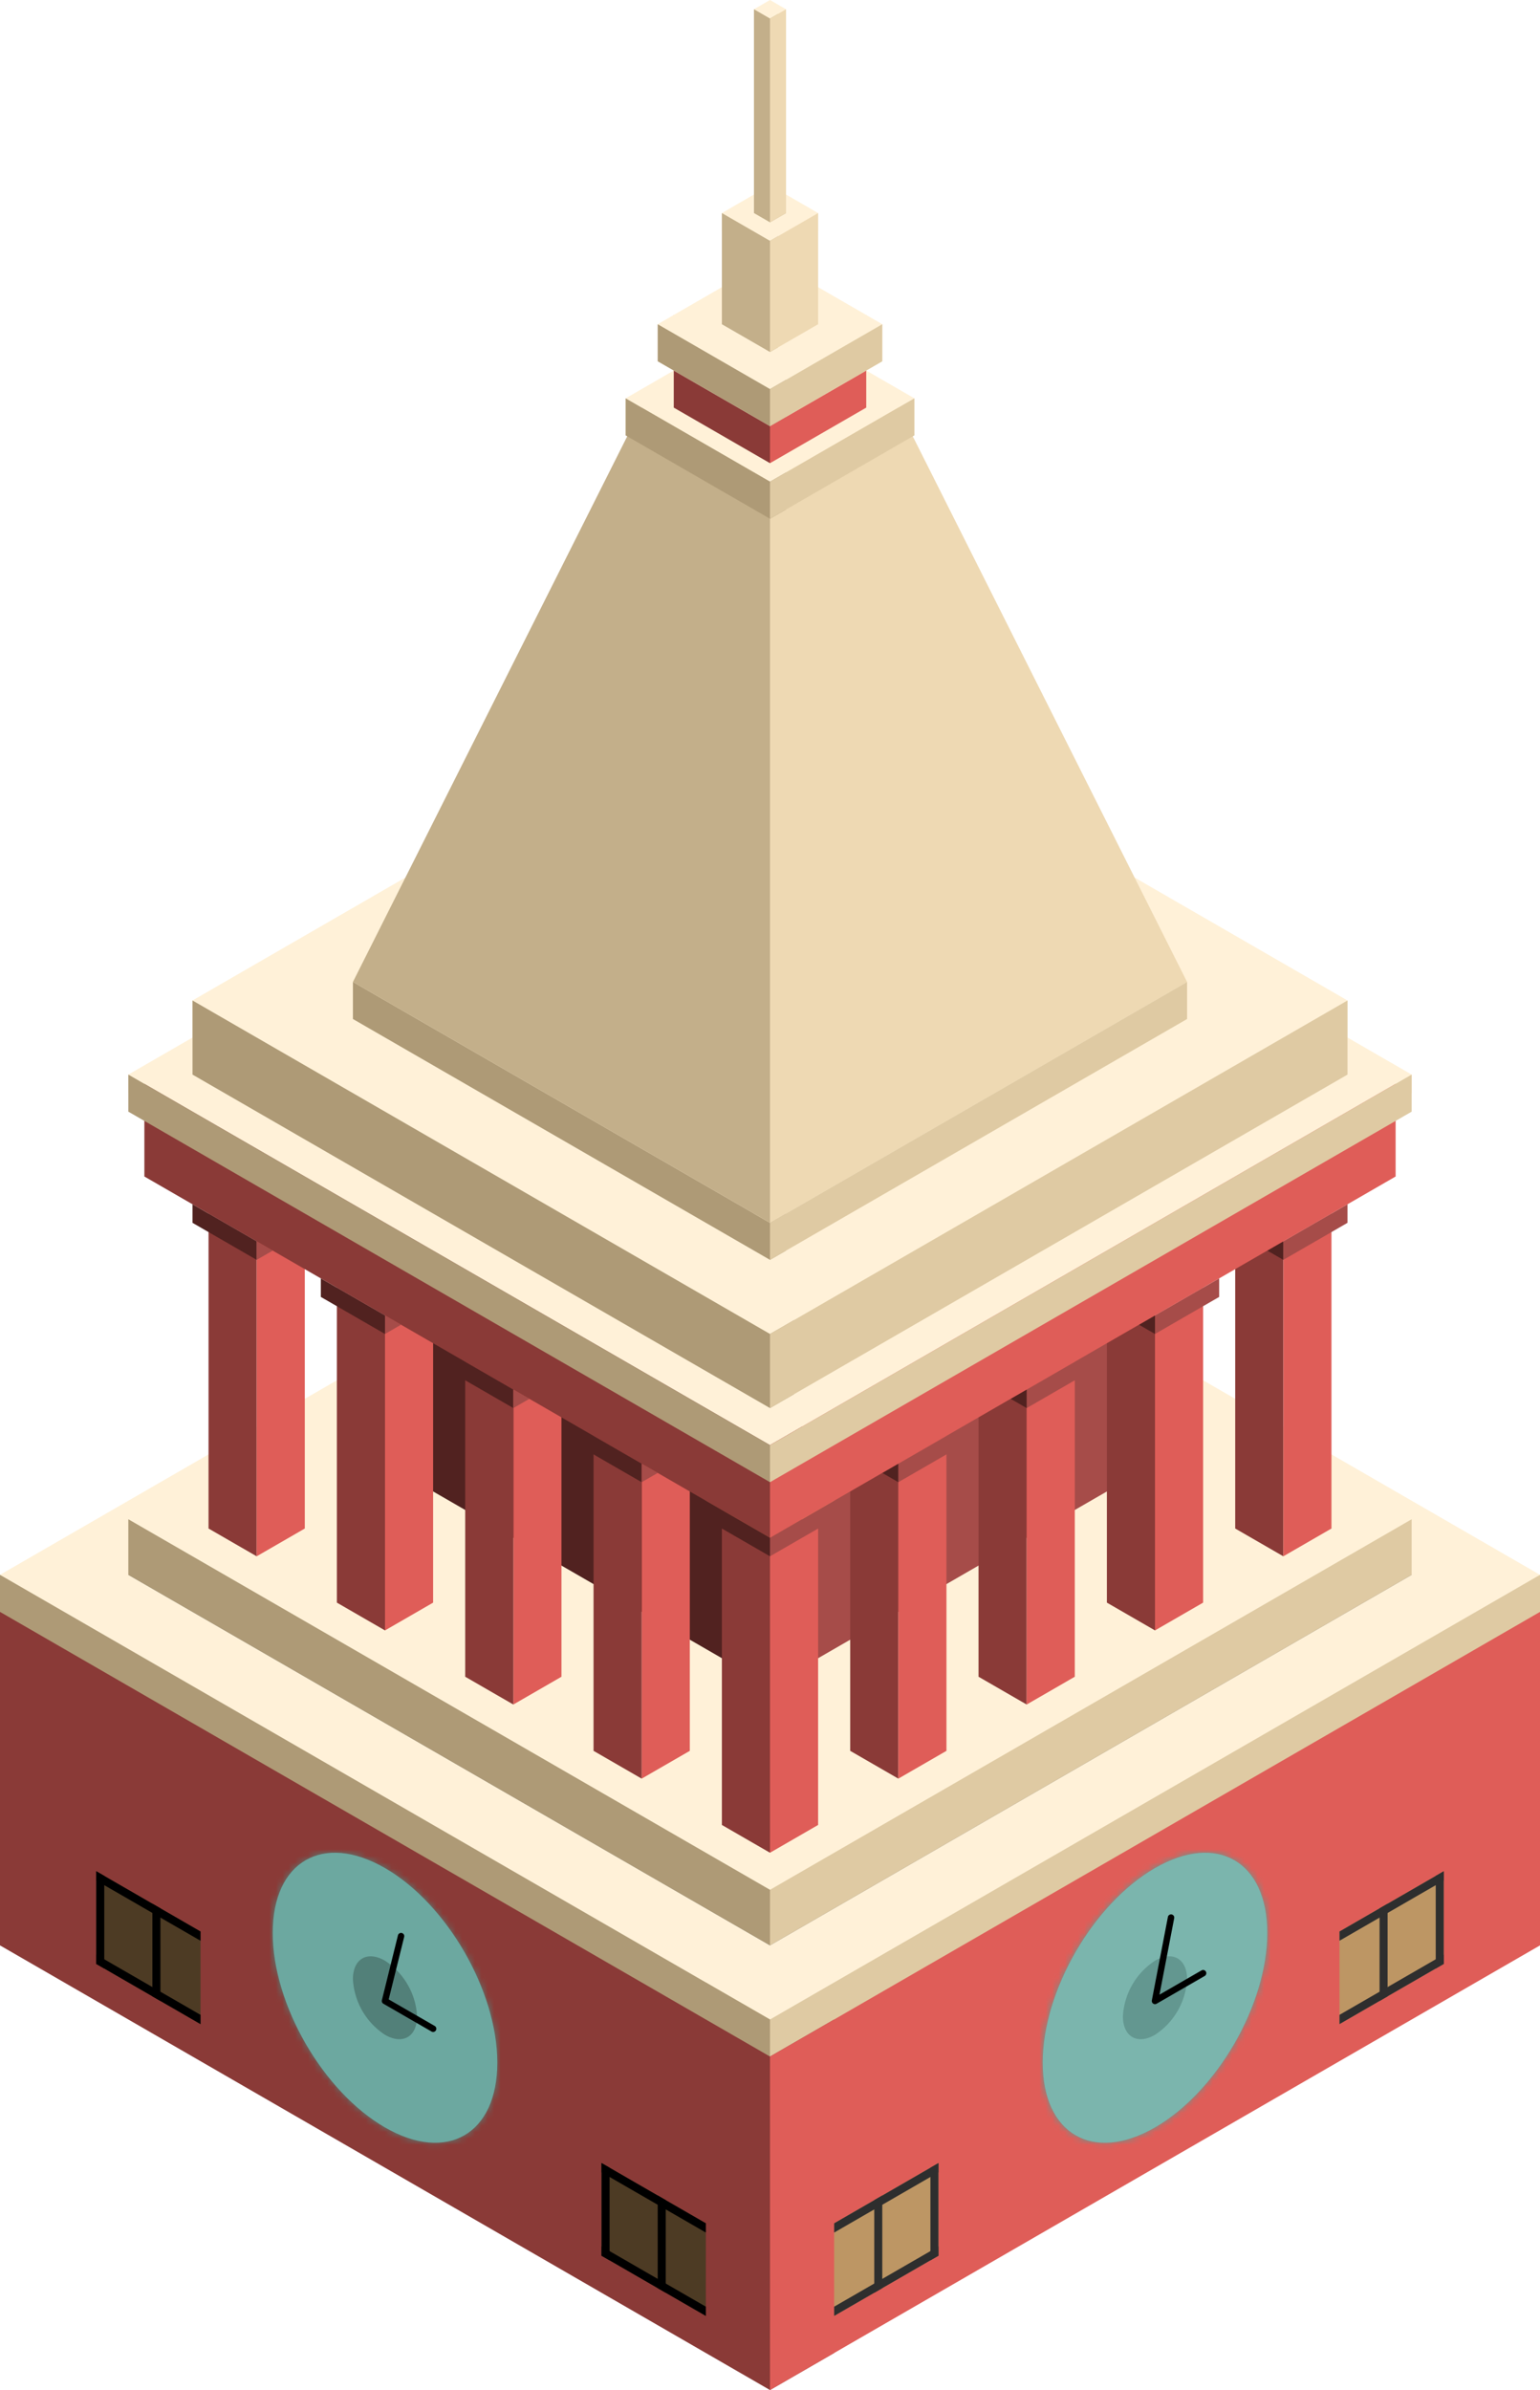 <svg id="Layer_1" data-name="Layer 1" xmlns="http://www.w3.org/2000/svg" xmlns:xlink="http://www.w3.org/1999/xlink" viewBox="0 0 240 372.391">
  <defs>
    <style>
      .cls-1 {
        fill: #fff;
      }

      .slope-top {
        fill: #fff1d8;
      }

      .cls-2 {
        fill: #797979;
      }

      .slope-R-dark {
        fill: #dfcaa3;
      }

      .slope-L-dark {
        fill: #ae9a76;
      }

      .exterior-L-light {
        fill: #8a3a37;
      }

      .exterior-R-light {
        fill: #df5d58;
      }

      .window-L-prim {
        fill: #4d3b24;
      }

      .cls-3 {
        mask: url(#mask);
      }

      .cls-4, .cls-5 {
        fill: #6ca8a0;
      }

      .cls-4 {
        stroke: #528079;
      }

      .cls-4, .cls-9 {
        stroke-linecap: square;
        stroke-miterlimit: 3;
        stroke-width: 6px;
      }

      .cls-6 {
        fill: #528079;
      }

      .window-R-prim {
        fill: #bd9664;
      }

      .cls-7 {
        fill: #2e2e2e;
      }

      .cls-8 {
        mask: url(#mask-2);
      }

      .cls-10, .cls-9 {
        fill: #7bb5ad;
      }

      .cls-9 {
        stroke: #639790;
      }

      .cls-11 {
        fill: #639790;
      }

      .exterior-R-dark {
        fill: #a64c49;
      }

      .exterior-L-dark {
        fill: #512220;
      }

      .slope-R {
        fill: #eed9b3;
      }

      .slope-L {
        fill: #c3af8a;
      }

      .cls-12 {
        fill: #9b642f;
      }

      .cls-13 {
        fill: #f7b65f;
      }
    </style>
    <mask id="mask" x="39.5" y="285.675" width="41" height="51.189" maskUnits="userSpaceOnUse">
      <g id="_mask_GJhOTppy8sfhurfHouAQodsMHNGQNjQe" data-name=" mask GJhOTppy8sfhurfHouAQodsMHNGQNjQe">
        <path class="cls-1" d="M60,331.477h0c-9.659-5.577-17.5-19.158-17.5-30.311h0c0-11.153,7.841-15.68,17.5-10.104h0c9.659,5.577,17.5,19.159,17.5,30.311h0C77.5,332.526,69.659,337.053,60,331.477Z"/>
      </g>
    </mask>
    <mask id="mask-2" x="159.5" y="285.675" width="41" height="51.189" maskUnits="userSpaceOnUse">
      <g id="_mask_jSb4GxEALbPzYxPAzpARRQKZPVboGhHt" data-name=" mask jSb4GxEALbPzYxPAzpARRQKZPVboGhHt">
        <path class="cls-1" d="M180,331.477h0c9.659-5.577,17.5-19.158,17.5-30.311h0c0-11.153-7.841-15.68-17.5-10.104h0c-9.659,5.577-17.5,19.159-17.5,30.311h0C162.5,332.526,170.341,337.053,180,331.477Z"/>
      </g>
    </mask>
  </defs>
  <title>Artboard 16</title>
  <g id="root">
    <path class="slope-top" d="M0,256.921l120,69.282,120-69.282V245.374L120,176.092,0,245.374Z"/>
    <path class="cls-2" d="M20,245.374l100,57.735,100-57.735L120,187.639Z"/>
    <path class="slope-R-dark" d="M110,308.882v11.547l10,5.774,120-69.282V245.374L120,314.656Z"/>
    <path class="slope-L-dark" d="M120,326.203,0,256.921V245.374l120,69.282Z"/>
    <path class="exterior-L-light" d="M0,251.147l120,69.282,10-5.773v51.961l-10,5.774L0,303.109Z"/>
    <path class="exterior-R-light" d="M240,251.147,120,320.429v51.962l120-69.282Z"/>
    <g>
      <path class="window-L-prim" d="M93.75,337.028v14.434L110,360.844V346.41Z"/>
      <path d="M110,359.401l-16.25-9.382v1.443L110,360.844Z"/>
      <path d="M110,347.854l-16.25-9.382v-1.444L110,346.41Z"/>
      <path d="M93.75,337.028l1.25.722v14.434l-1.25-.722Z"/>
      <path d="M102.5,342.08l1.25.722v14.434l-1.25-.722Z"/>
    </g>
    <g>
      <path class="window-L-prim" d="M15,291.562v14.434l16.25,9.382V300.944Z"/>
      <path d="M31.25,313.934,15,304.552v1.444l16.25,9.382Z"/>
      <path d="M31.25,302.387,15,293.005v-1.443l16.25,9.382Z"/>
      <path d="M15,291.562l1.25.722v14.433L15,305.996Z"/>
      <path d="M23.75,296.614l1.25.721v14.434l-1.25-.721Z"/>
    </g>
    <g>
      <g class="cls-3">
        <path class="cls-4" d="M60,331.477h0c-9.659-5.577-17.5-19.158-17.5-30.311h0c0-11.153,7.841-15.68,17.5-10.104h0c9.659,5.577,17.5,19.159,17.5,30.311h0C77.5,332.526,69.659,337.053,60,331.477Z"/>
      </g>
      <path class="cls-5" d="M60,331.477h0c-9.659-5.577-17.5-19.158-17.5-30.311h0c0-11.153,7.841-15.68,17.5-10.104h0c9.659,5.577,17.5,19.159,17.5,30.311h0C77.5,332.526,69.659,337.053,60,331.477Z"/>
      <path class="cls-6" d="M60,317.043h0a11.057,11.057,0,0,1-5-8.66h0c0-3.187,2.24-4.48,5-2.887h0a11.057,11.057,0,0,1,5,8.66h0C65,317.343,62.76,318.636,60,317.043Z"/>
    </g>
    <g>
      <path class="window-R-prim" d="M146.25,337.028v14.434L130,360.844V346.41Z"/>
      <path class="cls-7" d="M130,359.401l16.25-9.382v1.443L130,360.844Z"/>
      <path class="cls-7" d="M130,347.854l16.25-9.382v-1.444L130,346.41Z"/>
      <path class="cls-7" d="M146.25,337.028l-1.25.722v14.434l1.25-.722Z"/>
      <path class="cls-7" d="M137.5,342.08l-1.25.722v14.434l1.25-.722Z"/>
    </g>
    <g>
      <path class="window-R-prim" d="M225,291.562v14.434l-16.25,9.382V300.944Z"/>
      <path class="cls-7" d="M208.75,313.934,225,304.552v1.444l-16.25,9.382Z"/>
      <path class="cls-7" d="M208.75,302.387,225,293.005v-1.443l-16.25,9.382Z"/>
      <path class="cls-7" d="M225,291.562l-1.25.722v14.433l1.25-.721Z"/>
      <path class="cls-7" d="M216.25,296.614l-1.25.721v14.434l1.25-.721Z"/>
    </g>
    <g class="cls-8">
      <path class="cls-9" d="M180,331.477h0c9.659-5.577,17.5-19.158,17.5-30.311h0c0-11.153-7.841-15.68-17.5-10.104h0c-9.659,5.577-17.5,19.159-17.5,30.311h0C162.5,332.526,170.341,337.053,180,331.477Z"/>
    </g>
    <path class="cls-10" d="M180,331.477h0c9.659-5.577,17.5-19.158,17.5-30.311h0c0-11.153-7.841-15.68-17.5-10.104h0c-9.659,5.577-17.5,19.159-17.5,30.311h0C162.5,332.526,170.341,337.053,180,331.477Z"/>
    <path class="cls-11" d="M180,317.043h0a11.057,11.057,0,0,0,5-8.66h0c0-3.187-2.24-4.48-5-2.887h0a11.057,11.057,0,0,0-5,8.66h0C175,317.343,177.24,318.636,180,317.043Z"/>
    <path d="M180,312.269a.5.5,0,0,1-.491-.595l2.5-12.99a.5.5,0,0,1,.982.189l-2.293,11.915,6.552-3.783a.5.5,0,0,1,.5.866l-7.5,4.33A.498.498,0,0,1,180,312.269Z"/>
    <path d="M67.5,316.599a.497.497,0,0,1-.249-.067l-7.5-4.33a.5.5,0,0,1-.235-.553l2.5-10.103a.5.5,0,0,1,.971.24l-2.41,9.738L67.75,315.666a.5.5,0,0,1-.251.933Z"/>
    <path class="slope-top" d="M20,239.6v-2.886l100-57.735,100,57.735V239.6L120,297.335Z"/>
    <path class="exterior-R-dark" d="M120,262.694l60-34.641V196.299L120,230.94Z"/>
    <path class="exterior-L-dark" d="M120,262.694,60,228.053V196.299l60,34.641Z"/>
    <path class="exterior-L-light" d="M172.5,200.629l7.5,4.33v49.075l-7.5-4.33Z"/>
    <path class="exterior-L-light" d="M192.5,189.082l7.5,4.33v49.075l-7.5-4.33Z"/>
    <path class="exterior-L-light" d="M152.5,212.176l7.5,4.33v49.075l-7.5-4.33Z"/>
    <path class="exterior-L-light" d="M132.5,223.723l7.5,4.33v49.075l-7.5-4.33Z"/>
    <path class="exterior-L-light" d="M52.5,200.629l7.5,4.33v49.075l-7.5-4.33Z"/>
    <path class="exterior-L-light" d="M32.5,189.082l7.5,4.33v49.075l-7.5-4.33Z"/>
    <path class="exterior-R-light" d="M67.5,200.629l-7.5,4.33v49.075l7.5-4.33Z"/>
    <path class="exterior-R-light" d="M47.5,189.082l-7.5,4.33v49.075l7.5-4.33Z"/>
    <path class="exterior-R-light" d="M87.5,212.176l-7.5,4.33v49.075l7.5-4.33Z"/>
    <path class="exterior-R-light" d="M107.5,223.723l-7.5,4.33v49.075l7.5-4.33Z"/>
    <path class="exterior-L-dark" d="M50,199.186v2.887l10,5.773v-2.887Z"/>
    <path class="exterior-L-dark" d="M30,187.639v2.887l10,5.773v-2.887Z"/>
    <path class="exterior-L-light" d="M112.5,235.27l7.5,4.33v49.075l-7.5-4.33Z"/>
    <path class="exterior-L-light" d="M72.5,212.176l7.5,4.33v49.075l-7.5-4.33Z"/>
    <path class="exterior-L-light" d="M92.5,223.723l7.5,4.33v49.075l-7.5-4.33Z"/>
    <path class="exterior-R-light" d="M127.5,235.27,120,239.6v49.075l7.5-4.33Z"/>
    <path class="exterior-R-light" d="M147.5,223.723l-7.5,4.33v49.075l7.5-4.33Z"/>
    <path class="exterior-R-light" d="M167.5,212.176l-7.5,4.33v49.075l7.5-4.33Z"/>
    <path class="exterior-R-light" d="M187.5,200.629l-7.5,4.33v49.075l7.5-4.33Z"/>
    <path class="exterior-R-light" d="M207.5,189.082l-7.5,4.33v49.075l7.5-4.33Z"/>
    <path class="slope-top" d="M142.5,62.065v5.774L120,80.829,97.5,67.839V62.065L120,49.075Z"/>
    <path class="slope-top" d="M20,170.318v-2.886l100-57.735,100,57.735v2.886L120,228.053Z"/>
    <path class="slope-top" d="M30,161.658v-5.773l90-51.962,90,51.962v5.773L120,213.62Z"/>
    <path class="slope-L-dark" d="M30,167.432l90,51.961,3.75-2.165V205.681L120,207.846,30,155.885Z"/>
    <path class="slope-R-dark" d="M210,155.885l-90,51.961v11.547l90-51.961Z"/>
    <path class="slope-L-dark" d="M120,196.299l2.5-1.443v-5.774l-2.5,1.444L55,152.998v5.773Z"/>
    <path class="slope-R" d="M185,152.998,140,63.509,120,75.056l-2.5-1.444v115.47l2.5,1.444Z"/>
    <path class="slope-L" d="M55,152.998l65,37.528V75.056L100,63.509Z"/>
    <path class="exterior-L-light" d="M120,72.169l-15-8.66V49.075l15,8.66Z"/>
    <path class="exterior-R-light" d="M135,63.509l-15,8.66V57.735l15-8.66Z"/>
    <path class="slope-R-dark" d="M185,152.998v5.773l-65,37.528v-5.773Z"/>
    <path class="slope-L-dark" d="M120,80.829l2.5-1.443V73.612L120,75.056,97.5,62.065v5.774Z"/>
    <path class="slope-R-dark" d="M142.5,62.065v5.774L120,80.829V75.056Z"/>
    <path class="slope-top" d="M137.5,50.518v5.774L120,66.395,102.5,56.292V50.518L120,40.415Z"/>
    <path class="slope-top" d="M112.5,36.084l7.5,4.331,7.5-4.331V33.198l-7.5-4.33-7.5,4.33Z"/>
    <path class="slope-top" d="M117.5,4.33,120,5.774l2.5-1.444V1.443L120,0l-2.5,1.443Z"/>
    <path class="slope-L-dark" d="M120,66.395l2.5-1.443V59.178L120,60.622,102.5,50.518v5.774Z"/>
    <path class="slope-R-dark" d="M137.5,50.518v5.774L120,66.395V60.622Z"/>
    <path class="slope-L" d="M121.25,36.806V54.127l-1.25.721-7.5-4.33V33.198l7.5,4.33Z"/>
    <path class="slope-L" d="M121.25,2.165l1.25,31.033L120,34.641l-2.5-1.443V1.443L120,2.887Z"/>
    <path class="slope-R" d="M127.5,50.518l-7.5,4.33V37.528l7.5-4.33Z"/>
    <path class="slope-R" d="M122.5,33.198,120,34.641V2.887l2.5-1.444Z"/>
    <path class="cls-12" d="M110,230.94v2.887l10,5.773v-2.886Z"/>
    <path class="exterior-L-dark" d="M110,233.827v2.887l10,5.773V239.6Z"/>
    <path class="slope-L-dark" d="M20,236.714v8.66l100,57.735v-8.66Z"/>
    <path class="exterior-L-dark" d="M90,222.28v2.887l10,5.773v-2.887Z"/>
    <path class="exterior-L-dark" d="M70,210.733v2.887l10,5.773v-2.887Z"/>
    <path class="cls-13" d="M130,230.94v2.887L120,239.6v-2.886Z"/>
    <path class="exterior-R-dark" d="M130,233.827v2.887l-10,5.773V239.6Z"/>
    <path class="slope-R-dark" d="M220,236.714v8.66L120,303.109v-8.66Z"/>
    <path class="exterior-R-dark" d="M150,222.28v2.887l-10,5.773v-2.887Z"/>
    <path class="exterior-R-dark" d="M170,210.733v2.887l-10,5.773v-2.887Z"/>
    <path class="exterior-R-dark" d="M190,199.186v2.887l-10,5.773v-2.887Z"/>
    <path class="exterior-R-dark" d="M210,187.639v2.887l-10,5.773v-2.887Z"/>
    <path class="exterior-R-dark" d="M60,207.846l2.5-1.443L60,204.959Z"/>
    <path class="exterior-R-dark" d="M40,196.299l2.5-1.443L40,193.412Z"/>
    <path class="exterior-R-dark" d="M80,219.393l2.5-1.443L80,216.506Z"/>
    <path class="exterior-R-dark" d="M100,230.94l2.5-1.443-2.5-1.444Z"/>
    <path class="exterior-L-dark" d="M140,230.94l-2.5-1.443,2.5-1.444Z"/>
    <path class="exterior-L-dark" d="M160,216.506l-2.5,1.444,2.5,1.443Z"/>
    <path class="exterior-L-dark" d="M180,207.846v-2.887l-2.5,1.444Z"/>
    <path class="exterior-L-dark" d="M200,196.299v-2.887l-2.5,1.444Z"/>
    <path class="exterior-L-light" d="M125,222.28v14.434l-5,2.886L22.5,183.309V168.875L120,225.167Z"/>
    <path class="slope-L-dark" d="M20,167.432l100,57.735,5-2.887v5.773l-5,2.887L20,173.205Z"/>
    <path class="exterior-R-light" d="M120,239.6l97.5-56.291V168.875L120,225.167Z"/>
    <path class="slope-R-dark" d="M220,167.432v5.773L120,230.94v-5.773Z"/>
  </g>
</svg>
